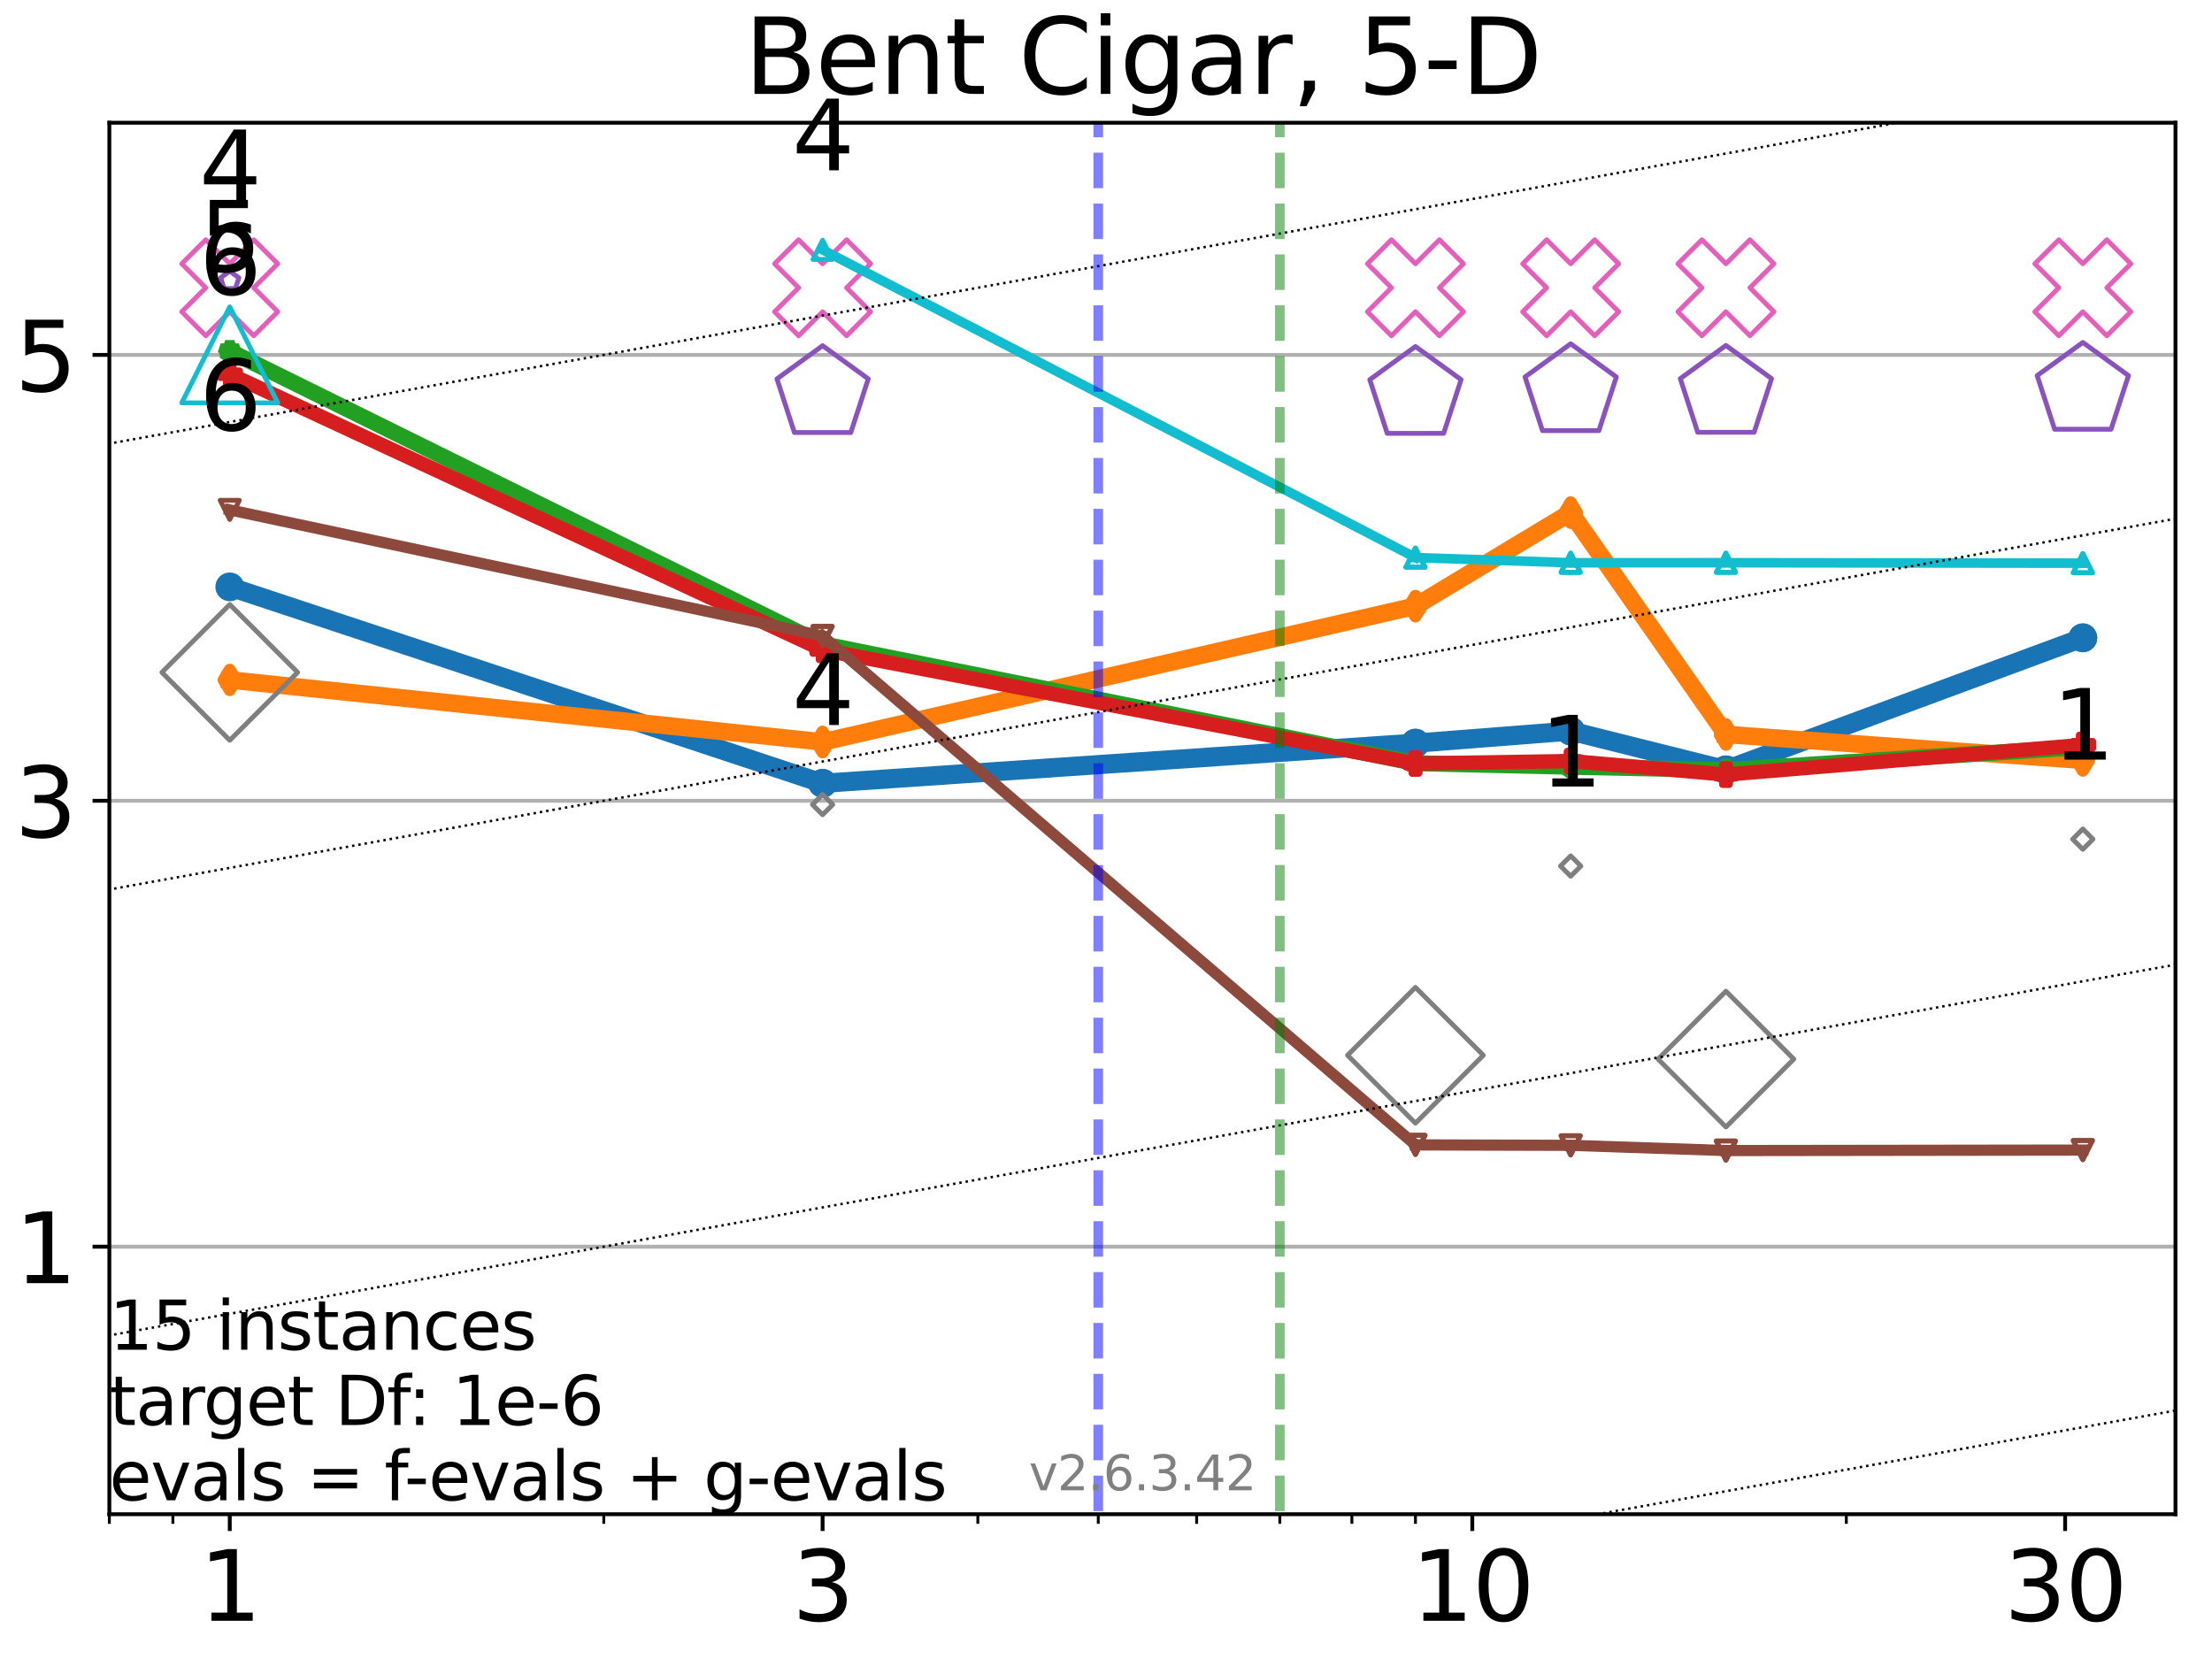 <?xml version="1.0" encoding="utf-8" standalone="no"?>
<!DOCTYPE svg PUBLIC "-//W3C//DTD SVG 1.1//EN"
  "http://www.w3.org/Graphics/SVG/1.1/DTD/svg11.dtd">
<svg xmlns:xlink="http://www.w3.org/1999/xlink" width="460.8pt" height="345.6pt" viewBox="0 0 460.8 345.6" xmlns="http://www.w3.org/2000/svg" version="1.1">
 <defs>
  <style type="text/css">*{stroke-linejoin: round; stroke-linecap: butt}</style>
 </defs>
 <g id="figure_1">
  <g id="patch_1">
   <path d="M 0 345.6 
L 460.8 345.6 
L 460.8 0 
L 0 0 
z
" style="fill: #ffffff"/>
  </g>
  <g id="axes_1">
   <g id="patch_2">
    <path d="M 22.78 315.44 
L 453.192 315.44 
L 453.192 25.56 
L 22.78 25.56 
z
" style="fill: #ffffff"/>
   </g>
   <g id="matplotlib.axis_1">
    <g id="xtick_1">
     <g id="line2d_1">
      <defs>
       <path id="m611e0c8aa5" d="M 0 0 
L 0 3.5 
" style="stroke: #000000; stroke-width: 0.8"/>
      </defs>
      <g>
       <use xlink:href="#m611e0c8aa5" x="47.864" y="315.44" style="stroke: #000000; stroke-width: 0.8"/>
      </g>
     </g>
     <g id="text_1">
      <!-- 1 -->
      <g transform="translate(41.502 337.637)scale(0.2 -0.2)">
       <defs>
        <path id="DejaVuSans-31" d="M 794 531 
L 1825 531 
L 1825 4091 
L 703 3866 
L 703 4441 
L 1819 4666 
L 2450 4666 
L 2450 531 
L 3481 531 
L 3481 0 
L 794 0 
L 794 531 
z
" transform="scale(0.016)"/>
       </defs>
       <use xlink:href="#DejaVuSans-31"/>
      </g>
     </g>
    </g>
    <g id="xtick_2">
     <g id="line2d_2">
      <g>
       <use xlink:href="#m611e0c8aa5" x="171.363" y="315.44" style="stroke: #000000; stroke-width: 0.8"/>
      </g>
     </g>
     <g id="text_2">
      <!-- 3 -->
      <g transform="translate(165.001 337.637)scale(0.2 -0.2)">
       <defs>
        <path id="DejaVuSans-33" d="M 2597 2516 
Q 3050 2419 3304 2112 
Q 3559 1806 3559 1356 
Q 3559 666 3084 287 
Q 2609 -91 1734 -91 
Q 1441 -91 1130 -33 
Q 819 25 488 141 
L 488 750 
Q 750 597 1062 519 
Q 1375 441 1716 441 
Q 2309 441 2620 675 
Q 2931 909 2931 1356 
Q 2931 1769 2642 2001 
Q 2353 2234 1838 2234 
L 1294 2234 
L 1294 2753 
L 1863 2753 
Q 2328 2753 2575 2939 
Q 2822 3125 2822 3475 
Q 2822 3834 2567 4026 
Q 2313 4219 1838 4219 
Q 1578 4219 1281 4162 
Q 984 4106 628 3988 
L 628 4550 
Q 988 4650 1302 4700 
Q 1616 4750 1894 4750 
Q 2613 4750 3031 4423 
Q 3450 4097 3450 3541 
Q 3450 3153 3228 2886 
Q 3006 2619 2597 2516 
z
" transform="scale(0.016)"/>
       </defs>
       <use xlink:href="#DejaVuSans-33"/>
      </g>
     </g>
    </g>
    <g id="xtick_3">
     <g id="line2d_3">
      <g>
       <use xlink:href="#m611e0c8aa5" x="306.706" y="315.44" style="stroke: #000000; stroke-width: 0.8"/>
      </g>
     </g>
     <g id="text_3">
      <!-- 10 -->
      <g transform="translate(293.981 337.637)scale(0.2 -0.2)">
       <defs>
        <path id="DejaVuSans-30" d="M 2034 4250 
Q 1547 4250 1301 3770 
Q 1056 3291 1056 2328 
Q 1056 1369 1301 889 
Q 1547 409 2034 409 
Q 2525 409 2770 889 
Q 3016 1369 3016 2328 
Q 3016 3291 2770 3770 
Q 2525 4250 2034 4250 
z
M 2034 4750 
Q 2819 4750 3233 4129 
Q 3647 3509 3647 2328 
Q 3647 1150 3233 529 
Q 2819 -91 2034 -91 
Q 1250 -91 836 529 
Q 422 1150 422 2328 
Q 422 3509 836 4129 
Q 1250 4750 2034 4750 
z
" transform="scale(0.016)"/>
       </defs>
       <use xlink:href="#DejaVuSans-31"/>
       <use xlink:href="#DejaVuSans-30" x="63.623"/>
      </g>
     </g>
    </g>
    <g id="xtick_4">
     <g id="line2d_4">
      <g>
       <use xlink:href="#m611e0c8aa5" x="430.205" y="315.44" style="stroke: #000000; stroke-width: 0.8"/>
      </g>
     </g>
     <g id="text_4">
      <!-- 30 -->
      <g transform="translate(417.48 337.637)scale(0.2 -0.2)">
       <use xlink:href="#DejaVuSans-33"/>
       <use xlink:href="#DejaVuSans-30" x="63.623"/>
      </g>
     </g>
    </g>
    <g id="xtick_5">
     <g id="line2d_5">
      <defs>
       <path id="m7ab86b2fb3" d="M 0 0 
L 0 2 
" style="stroke: #000000; stroke-width: 0.6"/>
      </defs>
      <g>
       <use xlink:href="#m7ab86b2fb3" x="22.78" y="315.44" style="stroke: #000000; stroke-width: 0.6"/>
      </g>
     </g>
    </g>
    <g id="xtick_6">
     <g id="line2d_6">
      <g>
       <use xlink:href="#m7ab86b2fb3" x="36.02" y="315.44" style="stroke: #000000; stroke-width: 0.6"/>
      </g>
     </g>
    </g>
    <g id="xtick_7">
     <g id="line2d_7">
      <g>
       <use xlink:href="#m7ab86b2fb3" x="125.783" y="315.44" style="stroke: #000000; stroke-width: 0.6"/>
      </g>
     </g>
    </g>
    <g id="xtick_8">
     <g id="line2d_8">
      <g>
       <use xlink:href="#m7ab86b2fb3" x="203.702" y="315.44" style="stroke: #000000; stroke-width: 0.6"/>
      </g>
     </g>
    </g>
    <g id="xtick_9">
     <g id="line2d_9">
      <g>
       <use xlink:href="#m7ab86b2fb3" x="228.787" y="315.44" style="stroke: #000000; stroke-width: 0.6"/>
      </g>
     </g>
    </g>
    <g id="xtick_10">
     <g id="line2d_10">
      <g>
       <use xlink:href="#m7ab86b2fb3" x="249.282" y="315.44" style="stroke: #000000; stroke-width: 0.6"/>
      </g>
     </g>
    </g>
    <g id="xtick_11">
     <g id="line2d_11">
      <g>
       <use xlink:href="#m7ab86b2fb3" x="266.611" y="315.44" style="stroke: #000000; stroke-width: 0.6"/>
      </g>
     </g>
    </g>
    <g id="xtick_12">
     <g id="line2d_12">
      <g>
       <use xlink:href="#m7ab86b2fb3" x="281.622" y="315.44" style="stroke: #000000; stroke-width: 0.6"/>
      </g>
     </g>
    </g>
    <g id="xtick_13">
     <g id="line2d_13">
      <g>
       <use xlink:href="#m7ab86b2fb3" x="294.862" y="315.44" style="stroke: #000000; stroke-width: 0.6"/>
      </g>
     </g>
    </g>
    <g id="xtick_14">
     <g id="line2d_14">
      <g>
       <use xlink:href="#m7ab86b2fb3" x="384.625" y="315.44" style="stroke: #000000; stroke-width: 0.6"/>
      </g>
     </g>
    </g>
   </g>
   <g id="matplotlib.axis_2">
    <g id="ytick_1">
     <g id="line2d_15">
      <path d="M 22.78 259.706 
L 453.192 259.706 
" clip-path="url(#p5f16ca80d2)" style="fill: none; stroke: #b0b0b0; stroke-width: 0.8; stroke-linecap: square"/>
     </g>
     <g id="line2d_16">
      <defs>
       <path id="mc67d6bafed" d="M 0 0 
L -3.5 0 
" style="stroke: #000000; stroke-width: 0.8"/>
      </defs>
      <g>
       <use xlink:href="#mc67d6bafed" x="22.78" y="259.706" style="stroke: #000000; stroke-width: 0.8"/>
      </g>
     </g>
     <g id="text_5">
      <!-- 1 -->
      <g transform="translate(3.055 267.305)scale(0.2 -0.2)">
       <use xlink:href="#DejaVuSans-31"/>
      </g>
     </g>
    </g>
    <g id="ytick_2">
     <g id="line2d_17">
      <path d="M 22.78 166.817 
L 453.192 166.817 
" clip-path="url(#p5f16ca80d2)" style="fill: none; stroke: #b0b0b0; stroke-width: 0.8; stroke-linecap: square"/>
     </g>
     <g id="line2d_18">
      <g>
       <use xlink:href="#mc67d6bafed" x="22.78" y="166.817" style="stroke: #000000; stroke-width: 0.8"/>
      </g>
     </g>
     <g id="text_6">
      <!-- 3 -->
      <g transform="translate(3.055 174.415)scale(0.2 -0.2)">
       <use xlink:href="#DejaVuSans-33"/>
      </g>
     </g>
    </g>
    <g id="ytick_3">
     <g id="line2d_19">
      <path d="M 22.78 73.927 
L 453.192 73.927 
" clip-path="url(#p5f16ca80d2)" style="fill: none; stroke: #b0b0b0; stroke-width: 0.8; stroke-linecap: square"/>
     </g>
     <g id="line2d_20">
      <g>
       <use xlink:href="#mc67d6bafed" x="22.78" y="73.927" style="stroke: #000000; stroke-width: 0.8"/>
      </g>
     </g>
     <g id="text_7">
      <!-- 5 -->
      <g transform="translate(3.055 81.526)scale(0.2 -0.2)">
       <defs>
        <path id="DejaVuSans-35" d="M 691 4666 
L 3169 4666 
L 3169 4134 
L 1269 4134 
L 1269 2991 
Q 1406 3038 1543 3061 
Q 1681 3084 1819 3084 
Q 2600 3084 3056 2656 
Q 3513 2228 3513 1497 
Q 3513 744 3044 326 
Q 2575 -91 1722 -91 
Q 1428 -91 1123 -41 
Q 819 9 494 109 
L 494 744 
Q 775 591 1075 516 
Q 1375 441 1709 441 
Q 2250 441 2565 725 
Q 2881 1009 2881 1497 
Q 2881 1984 2565 2268 
Q 2250 2553 1709 2553 
Q 1456 2553 1204 2497 
Q 953 2441 691 2322 
L 691 4666 
z
" transform="scale(0.016)"/>
       </defs>
       <use xlink:href="#DejaVuSans-35"/>
      </g>
     </g>
    </g>
   </g>
   <g id="line2d_21">
    <path d="M 47.864 122.252 
L 171.363 163.178 
" clip-path="url(#p5f16ca80d2)" style="fill: none; stroke: #1874b4; stroke-width: 4; stroke-linecap: square"/>
    <defs>
     <path id="m49293d2c6a" d="M 0 1.5 
C 0.398 1.5 0.779 1.342 1.061 1.061 
C 1.342 0.779 1.5 0.398 1.5 0 
C 1.5 -0.398 1.342 -0.779 1.061 -1.061 
C 0.779 -1.342 0.398 -1.5 0 -1.5 
C -0.398 -1.5 -0.779 -1.342 -1.061 -1.061 
C -1.342 -0.779 -1.5 -0.398 -1.5 0 
C -1.5 0.398 -1.342 0.779 -1.061 1.061 
C -0.779 1.342 -0.398 1.5 0 1.5 
z
" style="stroke: #1874b4; stroke-width: 3"/>
    </defs>
    <g clip-path="url(#p5f16ca80d2)">
     <use xlink:href="#m49293d2c6a" x="47.864" y="122.252" style="fill-opacity: 0; stroke: #1874b4; stroke-width: 3"/>
     <use xlink:href="#m49293d2c6a" x="171.363" y="163.178" style="fill-opacity: 0; stroke: #1874b4; stroke-width: 3"/>
    </g>
   </g>
   <g id="line2d_22">
    <path d="M 171.363 163.178 
L 294.862 154.81 
" clip-path="url(#p5f16ca80d2)" style="fill: none; stroke: #1874b4; stroke-width: 4; stroke-linecap: square"/>
    <g clip-path="url(#p5f16ca80d2)">
     <use xlink:href="#m49293d2c6a" x="171.363" y="163.178" style="fill-opacity: 0; stroke: #1874b4; stroke-width: 3"/>
     <use xlink:href="#m49293d2c6a" x="294.862" y="154.81" style="fill-opacity: 0; stroke: #1874b4; stroke-width: 3"/>
    </g>
   </g>
   <g id="line2d_23">
    <path d="M 294.862 154.81 
L 327.201 152.291 
" clip-path="url(#p5f16ca80d2)" style="fill: none; stroke: #1874b4; stroke-width: 4; stroke-linecap: square"/>
    <g clip-path="url(#p5f16ca80d2)">
     <use xlink:href="#m49293d2c6a" x="294.862" y="154.81" style="fill-opacity: 0; stroke: #1874b4; stroke-width: 3"/>
     <use xlink:href="#m49293d2c6a" x="327.201" y="152.291" style="fill-opacity: 0; stroke: #1874b4; stroke-width: 3"/>
    </g>
   </g>
   <g id="line2d_24">
    <path d="M 327.201 152.291 
L 359.541 160.373 
" clip-path="url(#p5f16ca80d2)" style="fill: none; stroke: #1874b4; stroke-width: 4; stroke-linecap: square"/>
    <g clip-path="url(#p5f16ca80d2)">
     <use xlink:href="#m49293d2c6a" x="327.201" y="152.291" style="fill-opacity: 0; stroke: #1874b4; stroke-width: 3"/>
     <use xlink:href="#m49293d2c6a" x="359.541" y="160.373" style="fill-opacity: 0; stroke: #1874b4; stroke-width: 3"/>
    </g>
   </g>
   <g id="line2d_25">
    <path d="M 359.541 160.373 
L 433.891 132.868 
" clip-path="url(#p5f16ca80d2)" style="fill: none; stroke: #1874b4; stroke-width: 4; stroke-linecap: square"/>
    <g clip-path="url(#p5f16ca80d2)">
     <use xlink:href="#m49293d2c6a" x="359.541" y="160.373" style="fill-opacity: 0; stroke: #1874b4; stroke-width: 3"/>
     <use xlink:href="#m49293d2c6a" x="433.891" y="132.868" style="fill-opacity: 0; stroke: #1874b4; stroke-width: 3"/>
    </g>
   </g>
   <g id="line2d_26">
    <path d="M 433.891 132.868 
" clip-path="url(#p5f16ca80d2)" style="fill: none; stroke: #1874b4; stroke-width: 4; stroke-linecap: square"/>
    <g clip-path="url(#p5f16ca80d2)">
     <use xlink:href="#m49293d2c6a" x="433.891" y="132.868" style="fill-opacity: 0; stroke: #1874b4; stroke-width: 3"/>
    </g>
   </g>
   <g id="line2d_27"/>
   <g id="line2d_28">
    <path d="M 47.864 141.643 
L 171.363 154.567 
" clip-path="url(#p5f16ca80d2)" style="fill: none; stroke: #ff7d0b; stroke-width: 3.667; stroke-linecap: square"/>
    <defs>
     <path id="m6a5735ccf2" d="M 0 2.121 
L 1.273 0 
L 0 -2.121 
L -1.273 0 
z
" style="stroke: #ff7d0b; stroke-width: 2.5; stroke-linejoin: miter"/>
    </defs>
    <g clip-path="url(#p5f16ca80d2)">
     <use xlink:href="#m6a5735ccf2" x="47.864" y="141.643" style="fill-opacity: 0; stroke: #ff7d0b; stroke-width: 2.5; stroke-linejoin: miter"/>
     <use xlink:href="#m6a5735ccf2" x="171.363" y="154.567" style="fill-opacity: 0; stroke: #ff7d0b; stroke-width: 2.5; stroke-linejoin: miter"/>
    </g>
   </g>
   <g id="line2d_29">
    <path d="M 171.363 154.567 
L 294.862 126.267 
" clip-path="url(#p5f16ca80d2)" style="fill: none; stroke: #ff7d0b; stroke-width: 3.667; stroke-linecap: square"/>
    <g clip-path="url(#p5f16ca80d2)">
     <use xlink:href="#m6a5735ccf2" x="171.363" y="154.567" style="fill-opacity: 0; stroke: #ff7d0b; stroke-width: 2.5; stroke-linejoin: miter"/>
     <use xlink:href="#m6a5735ccf2" x="294.862" y="126.267" style="fill-opacity: 0; stroke: #ff7d0b; stroke-width: 2.5; stroke-linejoin: miter"/>
    </g>
   </g>
   <g id="line2d_30">
    <path d="M 294.862 126.267 
L 327.201 106.779 
" clip-path="url(#p5f16ca80d2)" style="fill: none; stroke: #ff7d0b; stroke-width: 3.667; stroke-linecap: square"/>
    <g clip-path="url(#p5f16ca80d2)">
     <use xlink:href="#m6a5735ccf2" x="294.862" y="126.267" style="fill-opacity: 0; stroke: #ff7d0b; stroke-width: 2.5; stroke-linejoin: miter"/>
     <use xlink:href="#m6a5735ccf2" x="327.201" y="106.779" style="fill-opacity: 0; stroke: #ff7d0b; stroke-width: 2.5; stroke-linejoin: miter"/>
    </g>
   </g>
   <g id="line2d_31">
    <path d="M 327.201 106.779 
L 359.541 152.997 
" clip-path="url(#p5f16ca80d2)" style="fill: none; stroke: #ff7d0b; stroke-width: 3.667; stroke-linecap: square"/>
    <g clip-path="url(#p5f16ca80d2)">
     <use xlink:href="#m6a5735ccf2" x="327.201" y="106.779" style="fill-opacity: 0; stroke: #ff7d0b; stroke-width: 2.5; stroke-linejoin: miter"/>
     <use xlink:href="#m6a5735ccf2" x="359.541" y="152.997" style="fill-opacity: 0; stroke: #ff7d0b; stroke-width: 2.5; stroke-linejoin: miter"/>
    </g>
   </g>
   <g id="line2d_32">
    <path d="M 359.541 152.997 
L 433.891 158.392 
" clip-path="url(#p5f16ca80d2)" style="fill: none; stroke: #ff7d0b; stroke-width: 3.667; stroke-linecap: square"/>
    <g clip-path="url(#p5f16ca80d2)">
     <use xlink:href="#m6a5735ccf2" x="359.541" y="152.997" style="fill-opacity: 0; stroke: #ff7d0b; stroke-width: 2.5; stroke-linejoin: miter"/>
     <use xlink:href="#m6a5735ccf2" x="433.891" y="158.392" style="fill-opacity: 0; stroke: #ff7d0b; stroke-width: 2.5; stroke-linejoin: miter"/>
    </g>
   </g>
   <g id="line2d_33">
    <path d="M 433.891 158.392 
" clip-path="url(#p5f16ca80d2)" style="fill: none; stroke: #ff7d0b; stroke-width: 3.667; stroke-linecap: square"/>
    <g clip-path="url(#p5f16ca80d2)">
     <use xlink:href="#m6a5735ccf2" x="433.891" y="158.392" style="fill-opacity: 0; stroke: #ff7d0b; stroke-width: 2.5; stroke-linejoin: miter"/>
    </g>
   </g>
   <g id="line2d_34"/>
   <g id="line2d_35">
    <path d="M 47.864 73.148 
L 171.363 134.184 
" clip-path="url(#p5f16ca80d2)" style="fill: none; stroke: #22a022; stroke-width: 3.333; stroke-linecap: square"/>
    <defs>
     <path id="m624bd88f09" d="M 0 -2 
L -0.449 -0.618 
L -1.902 -0.618 
L -0.727 0.236 
L -1.176 1.618 
L -0 0.764 
L 1.176 1.618 
L 0.727 0.236 
L 1.902 -0.618 
L 0.449 -0.618 
z
" style="stroke: #22a022; stroke-width: 2; stroke-linejoin: bevel"/>
    </defs>
    <g clip-path="url(#p5f16ca80d2)">
     <use xlink:href="#m624bd88f09" x="47.864" y="73.148" style="fill-opacity: 0; stroke: #22a022; stroke-width: 2; stroke-linejoin: bevel"/>
     <use xlink:href="#m624bd88f09" x="171.363" y="134.184" style="fill-opacity: 0; stroke: #22a022; stroke-width: 2; stroke-linejoin: bevel"/>
    </g>
   </g>
   <g id="line2d_36">
    <path d="M 171.363 134.184 
L 294.862 158.995 
" clip-path="url(#p5f16ca80d2)" style="fill: none; stroke: #22a022; stroke-width: 3.333; stroke-linecap: square"/>
    <g clip-path="url(#p5f16ca80d2)">
     <use xlink:href="#m624bd88f09" x="171.363" y="134.184" style="fill-opacity: 0; stroke: #22a022; stroke-width: 2; stroke-linejoin: bevel"/>
     <use xlink:href="#m624bd88f09" x="294.862" y="158.995" style="fill-opacity: 0; stroke: #22a022; stroke-width: 2; stroke-linejoin: bevel"/>
    </g>
   </g>
   <g id="line2d_37">
    <path d="M 294.862 158.995 
L 327.201 159.73 
" clip-path="url(#p5f16ca80d2)" style="fill: none; stroke: #22a022; stroke-width: 3.333; stroke-linecap: square"/>
    <g clip-path="url(#p5f16ca80d2)">
     <use xlink:href="#m624bd88f09" x="294.862" y="158.995" style="fill-opacity: 0; stroke: #22a022; stroke-width: 2; stroke-linejoin: bevel"/>
     <use xlink:href="#m624bd88f09" x="327.201" y="159.73" style="fill-opacity: 0; stroke: #22a022; stroke-width: 2; stroke-linejoin: bevel"/>
    </g>
   </g>
   <g id="line2d_38">
    <path d="M 327.201 159.73 
L 359.541 160.425 
" clip-path="url(#p5f16ca80d2)" style="fill: none; stroke: #22a022; stroke-width: 3.333; stroke-linecap: square"/>
    <g clip-path="url(#p5f16ca80d2)">
     <use xlink:href="#m624bd88f09" x="327.201" y="159.73" style="fill-opacity: 0; stroke: #22a022; stroke-width: 2; stroke-linejoin: bevel"/>
     <use xlink:href="#m624bd88f09" x="359.541" y="160.425" style="fill-opacity: 0; stroke: #22a022; stroke-width: 2; stroke-linejoin: bevel"/>
    </g>
   </g>
   <g id="line2d_39">
    <path d="M 359.541 160.425 
L 433.891 155.601 
" clip-path="url(#p5f16ca80d2)" style="fill: none; stroke: #22a022; stroke-width: 3.333; stroke-linecap: square"/>
    <g clip-path="url(#p5f16ca80d2)">
     <use xlink:href="#m624bd88f09" x="359.541" y="160.425" style="fill-opacity: 0; stroke: #22a022; stroke-width: 2; stroke-linejoin: bevel"/>
     <use xlink:href="#m624bd88f09" x="433.891" y="155.601" style="fill-opacity: 0; stroke: #22a022; stroke-width: 2; stroke-linejoin: bevel"/>
    </g>
   </g>
   <g id="line2d_40">
    <path d="M 433.891 155.601 
" clip-path="url(#p5f16ca80d2)" style="fill: none; stroke: #22a022; stroke-width: 3.333; stroke-linecap: square"/>
    <g clip-path="url(#p5f16ca80d2)">
     <use xlink:href="#m624bd88f09" x="433.891" y="155.601" style="fill-opacity: 0; stroke: #22a022; stroke-width: 2; stroke-linejoin: bevel"/>
    </g>
   </g>
   <g id="line2d_41"/>
   <g id="line2d_42">
    <path d="M 47.864 77.953 
L 171.363 135.377 
" clip-path="url(#p5f16ca80d2)" style="fill: none; stroke: #d61e1f; stroke-width: 3; stroke-linecap: square"/>
    <defs>
     <path id="m8036ff5da8" d="M -0.667 2 
L 0.667 2 
L 0.667 0.667 
L 2 0.667 
L 2 -0.667 
L 0.667 -0.667 
L 0.667 -2 
L -0.667 -2 
L -0.667 -0.667 
L -2 -0.667 
L -2 0.667 
L -0.667 0.667 
z
" style="stroke: #d61e1f; stroke-width: 1.5; stroke-linejoin: miter"/>
    </defs>
    <g clip-path="url(#p5f16ca80d2)">
     <use xlink:href="#m8036ff5da8" x="47.864" y="77.953" style="fill-opacity: 0; stroke: #d61e1f; stroke-width: 1.5; stroke-linejoin: miter"/>
     <use xlink:href="#m8036ff5da8" x="171.363" y="135.377" style="fill-opacity: 0; stroke: #d61e1f; stroke-width: 1.5; stroke-linejoin: miter"/>
    </g>
   </g>
   <g id="line2d_43">
    <path d="M 171.363 135.377 
L 294.862 159.047 
" clip-path="url(#p5f16ca80d2)" style="fill: none; stroke: #d61e1f; stroke-width: 3; stroke-linecap: square"/>
    <g clip-path="url(#p5f16ca80d2)">
     <use xlink:href="#m8036ff5da8" x="171.363" y="135.377" style="fill-opacity: 0; stroke: #d61e1f; stroke-width: 1.5; stroke-linejoin: miter"/>
     <use xlink:href="#m8036ff5da8" x="294.862" y="159.047" style="fill-opacity: 0; stroke: #d61e1f; stroke-width: 1.5; stroke-linejoin: miter"/>
    </g>
   </g>
   <g id="line2d_44">
    <path d="M 294.862 159.047 
L 327.201 158.55 
" clip-path="url(#p5f16ca80d2)" style="fill: none; stroke: #d61e1f; stroke-width: 3; stroke-linecap: square"/>
    <g clip-path="url(#p5f16ca80d2)">
     <use xlink:href="#m8036ff5da8" x="294.862" y="159.047" style="fill-opacity: 0; stroke: #d61e1f; stroke-width: 1.5; stroke-linejoin: miter"/>
     <use xlink:href="#m8036ff5da8" x="327.201" y="158.55" style="fill-opacity: 0; stroke: #d61e1f; stroke-width: 1.5; stroke-linejoin: miter"/>
    </g>
   </g>
   <g id="line2d_45">
    <path d="M 327.201 158.55 
L 359.541 161.36 
" clip-path="url(#p5f16ca80d2)" style="fill: none; stroke: #d61e1f; stroke-width: 3; stroke-linecap: square"/>
    <g clip-path="url(#p5f16ca80d2)">
     <use xlink:href="#m8036ff5da8" x="327.201" y="158.55" style="fill-opacity: 0; stroke: #d61e1f; stroke-width: 1.5; stroke-linejoin: miter"/>
     <use xlink:href="#m8036ff5da8" x="359.541" y="161.36" style="fill-opacity: 0; stroke: #d61e1f; stroke-width: 1.5; stroke-linejoin: miter"/>
    </g>
   </g>
   <g id="line2d_46">
    <path d="M 359.541 161.36 
L 433.891 155.175 
" clip-path="url(#p5f16ca80d2)" style="fill: none; stroke: #d61e1f; stroke-width: 3; stroke-linecap: square"/>
    <g clip-path="url(#p5f16ca80d2)">
     <use xlink:href="#m8036ff5da8" x="359.541" y="161.36" style="fill-opacity: 0; stroke: #d61e1f; stroke-width: 1.5; stroke-linejoin: miter"/>
     <use xlink:href="#m8036ff5da8" x="433.891" y="155.175" style="fill-opacity: 0; stroke: #d61e1f; stroke-width: 1.5; stroke-linejoin: miter"/>
    </g>
   </g>
   <g id="line2d_47">
    <path d="M 433.891 155.175 
" clip-path="url(#p5f16ca80d2)" style="fill: none; stroke: #d61e1f; stroke-width: 3; stroke-linecap: square"/>
    <g clip-path="url(#p5f16ca80d2)">
     <use xlink:href="#m8036ff5da8" x="433.891" y="155.175" style="fill-opacity: 0; stroke: #d61e1f; stroke-width: 1.5; stroke-linejoin: miter"/>
    </g>
   </g>
   <g id="line2d_48"/>
   <g id="line2d_49">
    <path d="M 47.864 58.485 
" clip-path="url(#p5f16ca80d2)" style="fill: none; stroke: #8a52bd; stroke-width: 2.667; stroke-linecap: square"/>
    <defs>
     <path id="m85a7331a9e" d="M 0 -2 
L -1.902 -0.618 
L -1.176 1.618 
L 1.176 1.618 
L 1.902 -0.618 
z
" style="stroke: #8a52bd; stroke-linejoin: miter"/>
    </defs>
    <g clip-path="url(#p5f16ca80d2)">
     <use xlink:href="#m85a7331a9e" x="47.864" y="58.485" style="fill-opacity: 0; stroke: #8a52bd; stroke-linejoin: miter"/>
    </g>
   </g>
   <g id="line2d_50">
    <defs>
     <path id="mc06ad57cc2" d="M 0 -10 
L -9.511 -3.09 
L -5.878 8.09 
L 5.878 8.09 
L 9.511 -3.09 
z
" style="stroke: #8a52bd; stroke-linejoin: miter"/>
    </defs>
    <g clip-path="url(#p5f16ca80d2)">
     <use xlink:href="#mc06ad57cc2" x="171.363" y="82.013" style="fill-opacity: 0; stroke: #8a52bd; stroke-linejoin: miter"/>
     <use xlink:href="#mc06ad57cc2" x="294.862" y="82.181" style="fill-opacity: 0; stroke: #8a52bd; stroke-linejoin: miter"/>
     <use xlink:href="#mc06ad57cc2" x="327.201" y="81.615" style="fill-opacity: 0; stroke: #8a52bd; stroke-linejoin: miter"/>
     <use xlink:href="#mc06ad57cc2" x="359.541" y="81.964" style="fill-opacity: 0; stroke: #8a52bd; stroke-linejoin: miter"/>
     <use xlink:href="#mc06ad57cc2" x="433.891" y="81.331" style="fill-opacity: 0; stroke: #8a52bd; stroke-linejoin: miter"/>
    </g>
   </g>
   <g id="line2d_51"/>
   <g id="line2d_52">
    <path d="M 47.864 106.218 
L 171.363 132.488 
" clip-path="url(#p5f16ca80d2)" style="fill: none; stroke: #8c493c; stroke-width: 2.333; stroke-linecap: square"/>
    <defs>
     <path id="mdca91ac888" d="M -0 2 
L 2 -2 
L -2 -2 
z
" style="stroke: #8c493c; stroke-linejoin: miter"/>
    </defs>
    <g clip-path="url(#p5f16ca80d2)">
     <use xlink:href="#mdca91ac888" x="47.864" y="106.218" style="fill-opacity: 0; stroke: #8c493c; stroke-linejoin: miter"/>
     <use xlink:href="#mdca91ac888" x="171.363" y="132.488" style="fill-opacity: 0; stroke: #8c493c; stroke-linejoin: miter"/>
    </g>
   </g>
   <g id="line2d_53">
    <path d="M 171.363 132.488 
L 294.862 238.501 
" clip-path="url(#p5f16ca80d2)" style="fill: none; stroke: #8c493c; stroke-width: 2.333; stroke-linecap: square"/>
    <g clip-path="url(#p5f16ca80d2)">
     <use xlink:href="#mdca91ac888" x="171.363" y="132.488" style="fill-opacity: 0; stroke: #8c493c; stroke-linejoin: miter"/>
     <use xlink:href="#mdca91ac888" x="294.862" y="238.501" style="fill-opacity: 0; stroke: #8c493c; stroke-linejoin: miter"/>
    </g>
   </g>
   <g id="line2d_54">
    <path d="M 294.862 238.501 
L 327.201 238.595 
" clip-path="url(#p5f16ca80d2)" style="fill: none; stroke: #8c493c; stroke-width: 2.333; stroke-linecap: square"/>
    <g clip-path="url(#p5f16ca80d2)">
     <use xlink:href="#mdca91ac888" x="294.862" y="238.501" style="fill-opacity: 0; stroke: #8c493c; stroke-linejoin: miter"/>
     <use xlink:href="#mdca91ac888" x="327.201" y="238.595" style="fill-opacity: 0; stroke: #8c493c; stroke-linejoin: miter"/>
    </g>
   </g>
   <g id="line2d_55">
    <path d="M 327.201 238.595 
L 359.541 239.682 
" clip-path="url(#p5f16ca80d2)" style="fill: none; stroke: #8c493c; stroke-width: 2.333; stroke-linecap: square"/>
    <g clip-path="url(#p5f16ca80d2)">
     <use xlink:href="#mdca91ac888" x="327.201" y="238.595" style="fill-opacity: 0; stroke: #8c493c; stroke-linejoin: miter"/>
     <use xlink:href="#mdca91ac888" x="359.541" y="239.682" style="fill-opacity: 0; stroke: #8c493c; stroke-linejoin: miter"/>
    </g>
   </g>
   <g id="line2d_56">
    <path d="M 359.541 239.682 
L 433.891 239.582 
" clip-path="url(#p5f16ca80d2)" style="fill: none; stroke: #8c493c; stroke-width: 2.333; stroke-linecap: square"/>
    <g clip-path="url(#p5f16ca80d2)">
     <use xlink:href="#mdca91ac888" x="359.541" y="239.682" style="fill-opacity: 0; stroke: #8c493c; stroke-linejoin: miter"/>
     <use xlink:href="#mdca91ac888" x="433.891" y="239.582" style="fill-opacity: 0; stroke: #8c493c; stroke-linejoin: miter"/>
    </g>
   </g>
   <g id="line2d_57">
    <path d="M 433.891 239.582 
" clip-path="url(#p5f16ca80d2)" style="fill: none; stroke: #8c493c; stroke-width: 2.333; stroke-linecap: square"/>
    <g clip-path="url(#p5f16ca80d2)">
     <use xlink:href="#mdca91ac888" x="433.891" y="239.582" style="fill-opacity: 0; stroke: #8c493c; stroke-linejoin: miter"/>
    </g>
   </g>
   <g id="line2d_58"/>
   <g id="line2d_59">
    <defs>
     <path id="md82cf606f4" d="M -5 10 
L 0 5 
L 5 10 
L 10 5 
L 5 0 
L 10 -5 
L 5 -10 
L 0 -5 
L -5 -10 
L -10 -5 
L -5 0 
L -10 5 
z
" style="stroke: #e35fbb; stroke-linejoin: miter"/>
    </defs>
    <g clip-path="url(#p5f16ca80d2)">
     <use xlink:href="#md82cf606f4" x="47.864" y="59.946" style="fill-opacity: 0; stroke: #e35fbb; stroke-linejoin: miter"/>
     <use xlink:href="#md82cf606f4" x="171.363" y="59.946" style="fill-opacity: 0; stroke: #e35fbb; stroke-linejoin: miter"/>
     <use xlink:href="#md82cf606f4" x="294.862" y="59.946" style="fill-opacity: 0; stroke: #e35fbb; stroke-linejoin: miter"/>
     <use xlink:href="#md82cf606f4" x="327.201" y="59.946" style="fill-opacity: 0; stroke: #e35fbb; stroke-linejoin: miter"/>
     <use xlink:href="#md82cf606f4" x="359.541" y="59.946" style="fill-opacity: 0; stroke: #e35fbb; stroke-linejoin: miter"/>
     <use xlink:href="#md82cf606f4" x="433.891" y="59.946" style="fill-opacity: 0; stroke: #e35fbb; stroke-linejoin: miter"/>
    </g>
   </g>
   <g id="line2d_60"/>
   <g id="line2d_61">
    <path d="M 171.363 52.041 
L 294.862 116.159 
" clip-path="url(#p5f16ca80d2)" style="fill: none; stroke: #11bdcf; stroke-width: 2; stroke-linecap: square"/>
    <defs>
     <path id="m4a67572397" d="M 0 -2 
L -2 2 
L 2 2 
z
" style="stroke: #11bdcf; stroke-linejoin: miter"/>
    </defs>
    <g clip-path="url(#p5f16ca80d2)">
     <use xlink:href="#m4a67572397" x="171.363" y="52.041" style="fill-opacity: 0; stroke: #11bdcf; stroke-linejoin: miter"/>
     <use xlink:href="#m4a67572397" x="294.862" y="116.159" style="fill-opacity: 0; stroke: #11bdcf; stroke-linejoin: miter"/>
    </g>
   </g>
   <g id="line2d_62">
    <path d="M 294.862 116.159 
L 327.201 117.231 
" clip-path="url(#p5f16ca80d2)" style="fill: none; stroke: #11bdcf; stroke-width: 2; stroke-linecap: square"/>
    <g clip-path="url(#p5f16ca80d2)">
     <use xlink:href="#m4a67572397" x="294.862" y="116.159" style="fill-opacity: 0; stroke: #11bdcf; stroke-linejoin: miter"/>
     <use xlink:href="#m4a67572397" x="327.201" y="117.231" style="fill-opacity: 0; stroke: #11bdcf; stroke-linejoin: miter"/>
    </g>
   </g>
   <g id="line2d_63">
    <path d="M 327.201 117.231 
L 359.541 117.225 
" clip-path="url(#p5f16ca80d2)" style="fill: none; stroke: #11bdcf; stroke-width: 2; stroke-linecap: square"/>
    <g clip-path="url(#p5f16ca80d2)">
     <use xlink:href="#m4a67572397" x="327.201" y="117.231" style="fill-opacity: 0; stroke: #11bdcf; stroke-linejoin: miter"/>
     <use xlink:href="#m4a67572397" x="359.541" y="117.225" style="fill-opacity: 0; stroke: #11bdcf; stroke-linejoin: miter"/>
    </g>
   </g>
   <g id="line2d_64">
    <path d="M 359.541 117.225 
L 433.891 117.317 
" clip-path="url(#p5f16ca80d2)" style="fill: none; stroke: #11bdcf; stroke-width: 2; stroke-linecap: square"/>
    <g clip-path="url(#p5f16ca80d2)">
     <use xlink:href="#m4a67572397" x="359.541" y="117.225" style="fill-opacity: 0; stroke: #11bdcf; stroke-linejoin: miter"/>
     <use xlink:href="#m4a67572397" x="433.891" y="117.317" style="fill-opacity: 0; stroke: #11bdcf; stroke-linejoin: miter"/>
    </g>
   </g>
   <g id="line2d_65">
    <path d="M 433.891 117.317 
" clip-path="url(#p5f16ca80d2)" style="fill: none; stroke: #11bdcf; stroke-width: 2; stroke-linecap: square"/>
    <g clip-path="url(#p5f16ca80d2)">
     <use xlink:href="#m4a67572397" x="433.891" y="117.317" style="fill-opacity: 0; stroke: #11bdcf; stroke-linejoin: miter"/>
    </g>
   </g>
   <g id="line2d_66">
    <defs>
     <path id="me24aeded1c" d="M 0 -10 
L -10 10 
L 10 10 
z
" style="stroke: #11bdcf; stroke-linejoin: miter"/>
    </defs>
    <g clip-path="url(#p5f16ca80d2)">
     <use xlink:href="#me24aeded1c" x="47.864" y="73.925" style="fill-opacity: 0; stroke: #11bdcf; stroke-linejoin: miter"/>
    </g>
   </g>
   <g id="line2d_67"/>
   <g id="line2d_68">
    <path d="M 171.363 167.604 
" clip-path="url(#p5f16ca80d2)" style="fill: none; stroke: #7f7f7f; stroke-width: 2; stroke-linecap: square"/>
    <defs>
     <path id="m3eab3566fe" d="M 0 2.121 
L 2.121 0 
L 0 -2.121 
L -2.121 0 
z
" style="stroke: #7f7f7f; stroke-linejoin: miter"/>
    </defs>
    <g clip-path="url(#p5f16ca80d2)">
     <use xlink:href="#m3eab3566fe" x="171.363" y="167.604" style="fill-opacity: 0; stroke: #7f7f7f; stroke-linejoin: miter"/>
    </g>
   </g>
   <g id="line2d_69">
    <path d="M 327.201 180.414 
" clip-path="url(#p5f16ca80d2)" style="fill: none; stroke: #7f7f7f; stroke-width: 2; stroke-linecap: square"/>
    <g clip-path="url(#p5f16ca80d2)">
     <use xlink:href="#m3eab3566fe" x="327.201" y="180.414" style="fill-opacity: 0; stroke: #7f7f7f; stroke-linejoin: miter"/>
    </g>
   </g>
   <g id="line2d_70">
    <path d="M 433.891 174.811 
" clip-path="url(#p5f16ca80d2)" style="fill: none; stroke: #7f7f7f; stroke-width: 2; stroke-linecap: square"/>
    <g clip-path="url(#p5f16ca80d2)">
     <use xlink:href="#m3eab3566fe" x="433.891" y="174.811" style="fill-opacity: 0; stroke: #7f7f7f; stroke-linejoin: miter"/>
    </g>
   </g>
   <g id="line2d_71">
    <defs>
     <path id="m440ce821b6" d="M 0 14.142 
L 14.142 0 
L 0 -14.142 
L -14.142 0 
z
" style="stroke: #7f7f7f; stroke-linejoin: miter"/>
    </defs>
    <g clip-path="url(#p5f16ca80d2)">
     <use xlink:href="#m440ce821b6" x="47.864" y="140.071" style="fill-opacity: 0; stroke: #7f7f7f; stroke-linejoin: miter"/>
     <use xlink:href="#m440ce821b6" x="294.862" y="219.832" style="fill-opacity: 0; stroke: #7f7f7f; stroke-linejoin: miter"/>
     <use xlink:href="#m440ce821b6" x="359.541" y="220.63" style="fill-opacity: 0; stroke: #7f7f7f; stroke-linejoin: miter"/>
    </g>
   </g>
   <g id="line2d_72"/>
   <g id="line2d_73">
    <path d="M 159.199 346.6 
L 461.8 292.303 
" clip-path="url(#p5f16ca80d2)" style="fill: none; stroke-dasharray: 0.5,0.825; stroke-dashoffset: 0; stroke: #000000; stroke-width: 0.5"/>
   </g>
   <g id="line2d_74">
    <path d="M -1 282.455 
L 461.8 199.414 
" clip-path="url(#p5f16ca80d2)" style="fill: none; stroke-dasharray: 0.5,0.825; stroke-dashoffset: 0; stroke: #000000; stroke-width: 0.5"/>
   </g>
   <g id="line2d_75">
    <path d="M -1 189.566 
L 461.8 106.524 
" clip-path="url(#p5f16ca80d2)" style="fill: none; stroke-dasharray: 0.5,0.825; stroke-dashoffset: 0; stroke: #000000; stroke-width: 0.5"/>
   </g>
   <g id="line2d_76">
    <path d="M -1 96.676 
L 461.8 13.635 
" clip-path="url(#p5f16ca80d2)" style="fill: none; stroke-dasharray: 0.5,0.825; stroke-dashoffset: 0; stroke: #000000; stroke-width: 0.5"/>
   </g>
   <g id="line2d_77">
    <path d="M -1 3.787 
L 25.678 -1 
" clip-path="url(#p5f16ca80d2)" style="fill: none; stroke-dasharray: 0.5,0.825; stroke-dashoffset: 0; stroke: #000000; stroke-width: 0.5"/>
   </g>
   <g id="LineCollection_1">
    <path d="M 228.787 346.6 
L 228.787 25.56 
" clip-path="url(#p5f16ca80d2)" style="fill: none; stroke-dasharray: 7.4,3.2; stroke-dashoffset: 0; stroke: #0000ff; stroke-opacity: 0.5; stroke-width: 2"/>
   </g>
   <g id="LineCollection_2">
    <path d="M 266.611 346.6 
L 266.611 25.56 
" clip-path="url(#p5f16ca80d2)" style="fill: none; stroke-dasharray: 7.4,3.2; stroke-dashoffset: 0; stroke: #008000; stroke-opacity: 0.5; stroke-width: 2"/>
   </g>
   <g id="patch_3">
    <path d="M 22.78 315.44 
L 22.78 25.56 
" style="fill: none; stroke: #000000; stroke-width: 0.8; stroke-linejoin: miter; stroke-linecap: square"/>
   </g>
   <g id="patch_4">
    <path d="M 453.192 315.44 
L 453.192 25.56 
" style="fill: none; stroke: #000000; stroke-width: 0.8; stroke-linejoin: miter; stroke-linecap: square"/>
   </g>
   <g id="patch_5">
    <path d="M 22.78 315.44 
L 453.192 315.44 
" style="fill: none; stroke: #000000; stroke-width: 0.8; stroke-linejoin: miter; stroke-linecap: square"/>
   </g>
   <g id="patch_6">
    <path d="M 22.78 25.56 
L 453.192 25.56 
" style="fill: none; stroke: #000000; stroke-width: 0.8; stroke-linejoin: miter; stroke-linecap: square"/>
   </g>
   <g id="text_8">
    <!-- 5 -->
    <g transform="translate(41.502 56.58)scale(0.2 -0.2)">
     <use xlink:href="#DejaVuSans-35"/>
    </g>
   </g>
   <g id="text_9">
    <!-- 6 -->
    <g transform="translate(41.502 61.385)scale(0.2 -0.2)">
     <defs>
      <path id="DejaVuSans-36" d="M 2113 2584 
Q 1688 2584 1439 2293 
Q 1191 2003 1191 1497 
Q 1191 994 1439 701 
Q 1688 409 2113 409 
Q 2538 409 2786 701 
Q 3034 994 3034 1497 
Q 3034 2003 2786 2293 
Q 2538 2584 2113 2584 
z
M 3366 4563 
L 3366 3988 
Q 3128 4100 2886 4159 
Q 2644 4219 2406 4219 
Q 1781 4219 1451 3797 
Q 1122 3375 1075 2522 
Q 1259 2794 1537 2939 
Q 1816 3084 2150 3084 
Q 2853 3084 3261 2657 
Q 3669 2231 3669 1497 
Q 3669 778 3244 343 
Q 2819 -91 2113 -91 
Q 1303 -91 875 529 
Q 447 1150 447 2328 
Q 447 3434 972 4092 
Q 1497 4750 2381 4750 
Q 2619 4750 2861 4703 
Q 3103 4656 3366 4563 
z
" transform="scale(0.016)"/>
     </defs>
     <use xlink:href="#DejaVuSans-36"/>
    </g>
   </g>
   <g id="text_10">
    <!-- 4 -->
    <g transform="translate(41.502 41.916)scale(0.2 -0.2)">
     <defs>
      <path id="DejaVuSans-34" d="M 2419 4116 
L 825 1625 
L 2419 1625 
L 2419 4116 
z
M 2253 4666 
L 3047 4666 
L 3047 1625 
L 3713 1625 
L 3713 1100 
L 3047 1100 
L 3047 0 
L 2419 0 
L 2419 1100 
L 313 1100 
L 313 1709 
L 2253 4666 
z
" transform="scale(0.016)"/>
     </defs>
     <use xlink:href="#DejaVuSans-34"/>
    </g>
   </g>
   <g id="text_11">
    <!-- 6 -->
    <g transform="translate(41.502 89.65)scale(0.2 -0.2)">
     <use xlink:href="#DejaVuSans-36"/>
    </g>
   </g>
   <g id="text_12">
    <!-- 4 -->
    <g transform="translate(165.001 35.473)scale(0.2 -0.2)">
     <use xlink:href="#DejaVuSans-34"/>
    </g>
   </g>
   <g id="text_13">
    <!-- 4 -->
    <g transform="translate(165.001 151.036)scale(0.2 -0.2)">
     <use xlink:href="#DejaVuSans-34"/>
    </g>
   </g>
   <g id="text_14">
    <!-- 1 -->
    <g transform="translate(320.839 163.846)scale(0.2 -0.2)">
     <use xlink:href="#DejaVuSans-31"/>
    </g>
   </g>
   <g id="text_15">
    <!-- 1 -->
    <g transform="translate(427.528 158.242)scale(0.2 -0.2)">
     <use xlink:href="#DejaVuSans-31"/>
    </g>
   </g>
   <g id="text_16">
    <!-- 15 instances -->
    <g transform="translate(22.78 281.175)scale(0.14 -0.14)">
     <defs>
      <path id="DejaVuSans-20" transform="scale(0.016)"/>
      <path id="DejaVuSans-69" d="M 603 3500 
L 1178 3500 
L 1178 0 
L 603 0 
L 603 3500 
z
M 603 4863 
L 1178 4863 
L 1178 4134 
L 603 4134 
L 603 4863 
z
" transform="scale(0.016)"/>
      <path id="DejaVuSans-6e" d="M 3513 2113 
L 3513 0 
L 2938 0 
L 2938 2094 
Q 2938 2591 2744 2837 
Q 2550 3084 2163 3084 
Q 1697 3084 1428 2787 
Q 1159 2491 1159 1978 
L 1159 0 
L 581 0 
L 581 3500 
L 1159 3500 
L 1159 2956 
Q 1366 3272 1645 3428 
Q 1925 3584 2291 3584 
Q 2894 3584 3203 3211 
Q 3513 2838 3513 2113 
z
" transform="scale(0.016)"/>
      <path id="DejaVuSans-73" d="M 2834 3397 
L 2834 2853 
Q 2591 2978 2328 3040 
Q 2066 3103 1784 3103 
Q 1356 3103 1142 2972 
Q 928 2841 928 2578 
Q 928 2378 1081 2264 
Q 1234 2150 1697 2047 
L 1894 2003 
Q 2506 1872 2764 1633 
Q 3022 1394 3022 966 
Q 3022 478 2636 193 
Q 2250 -91 1575 -91 
Q 1294 -91 989 -36 
Q 684 19 347 128 
L 347 722 
Q 666 556 975 473 
Q 1284 391 1588 391 
Q 1994 391 2212 530 
Q 2431 669 2431 922 
Q 2431 1156 2273 1281 
Q 2116 1406 1581 1522 
L 1381 1569 
Q 847 1681 609 1914 
Q 372 2147 372 2553 
Q 372 3047 722 3315 
Q 1072 3584 1716 3584 
Q 2034 3584 2315 3537 
Q 2597 3491 2834 3397 
z
" transform="scale(0.016)"/>
      <path id="DejaVuSans-74" d="M 1172 4494 
L 1172 3500 
L 2356 3500 
L 2356 3053 
L 1172 3053 
L 1172 1153 
Q 1172 725 1289 603 
Q 1406 481 1766 481 
L 2356 481 
L 2356 0 
L 1766 0 
Q 1100 0 847 248 
Q 594 497 594 1153 
L 594 3053 
L 172 3053 
L 172 3500 
L 594 3500 
L 594 4494 
L 1172 4494 
z
" transform="scale(0.016)"/>
      <path id="DejaVuSans-61" d="M 2194 1759 
Q 1497 1759 1228 1600 
Q 959 1441 959 1056 
Q 959 750 1161 570 
Q 1363 391 1709 391 
Q 2188 391 2477 730 
Q 2766 1069 2766 1631 
L 2766 1759 
L 2194 1759 
z
M 3341 1997 
L 3341 0 
L 2766 0 
L 2766 531 
Q 2569 213 2275 61 
Q 1981 -91 1556 -91 
Q 1019 -91 701 211 
Q 384 513 384 1019 
Q 384 1609 779 1909 
Q 1175 2209 1959 2209 
L 2766 2209 
L 2766 2266 
Q 2766 2663 2505 2880 
Q 2244 3097 1772 3097 
Q 1472 3097 1187 3025 
Q 903 2953 641 2809 
L 641 3341 
Q 956 3463 1253 3523 
Q 1550 3584 1831 3584 
Q 2591 3584 2966 3190 
Q 3341 2797 3341 1997 
z
" transform="scale(0.016)"/>
      <path id="DejaVuSans-63" d="M 3122 3366 
L 3122 2828 
Q 2878 2963 2633 3030 
Q 2388 3097 2138 3097 
Q 1578 3097 1268 2742 
Q 959 2388 959 1747 
Q 959 1106 1268 751 
Q 1578 397 2138 397 
Q 2388 397 2633 464 
Q 2878 531 3122 666 
L 3122 134 
Q 2881 22 2623 -34 
Q 2366 -91 2075 -91 
Q 1284 -91 818 406 
Q 353 903 353 1747 
Q 353 2603 823 3093 
Q 1294 3584 2113 3584 
Q 2378 3584 2631 3529 
Q 2884 3475 3122 3366 
z
" transform="scale(0.016)"/>
      <path id="DejaVuSans-65" d="M 3597 1894 
L 3597 1613 
L 953 1613 
Q 991 1019 1311 708 
Q 1631 397 2203 397 
Q 2534 397 2845 478 
Q 3156 559 3463 722 
L 3463 178 
Q 3153 47 2828 -22 
Q 2503 -91 2169 -91 
Q 1331 -91 842 396 
Q 353 884 353 1716 
Q 353 2575 817 3079 
Q 1281 3584 2069 3584 
Q 2775 3584 3186 3129 
Q 3597 2675 3597 1894 
z
M 3022 2063 
Q 3016 2534 2758 2815 
Q 2500 3097 2075 3097 
Q 1594 3097 1305 2825 
Q 1016 2553 972 2059 
L 3022 2063 
z
" transform="scale(0.016)"/>
     </defs>
     <use xlink:href="#DejaVuSans-31"/>
     <use xlink:href="#DejaVuSans-35" x="63.623"/>
     <use xlink:href="#DejaVuSans-20" x="127.246"/>
     <use xlink:href="#DejaVuSans-69" x="159.033"/>
     <use xlink:href="#DejaVuSans-6e" x="186.816"/>
     <use xlink:href="#DejaVuSans-73" x="250.195"/>
     <use xlink:href="#DejaVuSans-74" x="302.295"/>
     <use xlink:href="#DejaVuSans-61" x="341.504"/>
     <use xlink:href="#DejaVuSans-6e" x="402.783"/>
     <use xlink:href="#DejaVuSans-63" x="466.162"/>
     <use xlink:href="#DejaVuSans-65" x="521.143"/>
     <use xlink:href="#DejaVuSans-73" x="582.666"/>
    </g>
    <!-- target Df: 1e-6 -->
    <g transform="translate(22.78 296.851)scale(0.14 -0.14)">
     <defs>
      <path id="DejaVuSans-72" d="M 2631 2963 
Q 2534 3019 2420 3045 
Q 2306 3072 2169 3072 
Q 1681 3072 1420 2755 
Q 1159 2438 1159 1844 
L 1159 0 
L 581 0 
L 581 3500 
L 1159 3500 
L 1159 2956 
Q 1341 3275 1631 3429 
Q 1922 3584 2338 3584 
Q 2397 3584 2469 3576 
Q 2541 3569 2628 3553 
L 2631 2963 
z
" transform="scale(0.016)"/>
      <path id="DejaVuSans-67" d="M 2906 1791 
Q 2906 2416 2648 2759 
Q 2391 3103 1925 3103 
Q 1463 3103 1205 2759 
Q 947 2416 947 1791 
Q 947 1169 1205 825 
Q 1463 481 1925 481 
Q 2391 481 2648 825 
Q 2906 1169 2906 1791 
z
M 3481 434 
Q 3481 -459 3084 -895 
Q 2688 -1331 1869 -1331 
Q 1566 -1331 1297 -1286 
Q 1028 -1241 775 -1147 
L 775 -588 
Q 1028 -725 1275 -790 
Q 1522 -856 1778 -856 
Q 2344 -856 2625 -561 
Q 2906 -266 2906 331 
L 2906 616 
Q 2728 306 2450 153 
Q 2172 0 1784 0 
Q 1141 0 747 490 
Q 353 981 353 1791 
Q 353 2603 747 3093 
Q 1141 3584 1784 3584 
Q 2172 3584 2450 3431 
Q 2728 3278 2906 2969 
L 2906 3500 
L 3481 3500 
L 3481 434 
z
" transform="scale(0.016)"/>
      <path id="DejaVuSans-44" d="M 1259 4147 
L 1259 519 
L 2022 519 
Q 2988 519 3436 956 
Q 3884 1394 3884 2338 
Q 3884 3275 3436 3711 
Q 2988 4147 2022 4147 
L 1259 4147 
z
M 628 4666 
L 1925 4666 
Q 3281 4666 3915 4102 
Q 4550 3538 4550 2338 
Q 4550 1131 3912 565 
Q 3275 0 1925 0 
L 628 0 
L 628 4666 
z
" transform="scale(0.016)"/>
      <path id="DejaVuSans-66" d="M 2375 4863 
L 2375 4384 
L 1825 4384 
Q 1516 4384 1395 4259 
Q 1275 4134 1275 3809 
L 1275 3500 
L 2222 3500 
L 2222 3053 
L 1275 3053 
L 1275 0 
L 697 0 
L 697 3053 
L 147 3053 
L 147 3500 
L 697 3500 
L 697 3744 
Q 697 4328 969 4595 
Q 1241 4863 1831 4863 
L 2375 4863 
z
" transform="scale(0.016)"/>
      <path id="DejaVuSans-3a" d="M 750 794 
L 1409 794 
L 1409 0 
L 750 0 
L 750 794 
z
M 750 3309 
L 1409 3309 
L 1409 2516 
L 750 2516 
L 750 3309 
z
" transform="scale(0.016)"/>
      <path id="DejaVuSans-2d" d="M 313 2009 
L 1997 2009 
L 1997 1497 
L 313 1497 
L 313 2009 
z
" transform="scale(0.016)"/>
     </defs>
     <use xlink:href="#DejaVuSans-74"/>
     <use xlink:href="#DejaVuSans-61" x="39.209"/>
     <use xlink:href="#DejaVuSans-72" x="100.488"/>
     <use xlink:href="#DejaVuSans-67" x="139.852"/>
     <use xlink:href="#DejaVuSans-65" x="203.328"/>
     <use xlink:href="#DejaVuSans-74" x="264.852"/>
     <use xlink:href="#DejaVuSans-20" x="304.061"/>
     <use xlink:href="#DejaVuSans-44" x="335.848"/>
     <use xlink:href="#DejaVuSans-66" x="412.85"/>
     <use xlink:href="#DejaVuSans-3a" x="444.43"/>
     <use xlink:href="#DejaVuSans-20" x="478.121"/>
     <use xlink:href="#DejaVuSans-31" x="509.908"/>
     <use xlink:href="#DejaVuSans-65" x="573.531"/>
     <use xlink:href="#DejaVuSans-2d" x="635.055"/>
     <use xlink:href="#DejaVuSans-36" x="671.139"/>
    </g>
    <!-- evals = f-evals + g-evals -->
    <g transform="translate(22.78 312.528)scale(0.14 -0.14)">
     <defs>
      <path id="DejaVuSans-76" d="M 191 3500 
L 800 3500 
L 1894 563 
L 2988 3500 
L 3597 3500 
L 2284 0 
L 1503 0 
L 191 3500 
z
" transform="scale(0.016)"/>
      <path id="DejaVuSans-6c" d="M 603 4863 
L 1178 4863 
L 1178 0 
L 603 0 
L 603 4863 
z
" transform="scale(0.016)"/>
      <path id="DejaVuSans-3d" d="M 678 2906 
L 4684 2906 
L 4684 2381 
L 678 2381 
L 678 2906 
z
M 678 1631 
L 4684 1631 
L 4684 1100 
L 678 1100 
L 678 1631 
z
" transform="scale(0.016)"/>
      <path id="DejaVuSans-2b" d="M 2944 4013 
L 2944 2272 
L 4684 2272 
L 4684 1741 
L 2944 1741 
L 2944 0 
L 2419 0 
L 2419 1741 
L 678 1741 
L 678 2272 
L 2419 2272 
L 2419 4013 
L 2944 4013 
z
" transform="scale(0.016)"/>
     </defs>
     <use xlink:href="#DejaVuSans-65"/>
     <use xlink:href="#DejaVuSans-76" x="61.523"/>
     <use xlink:href="#DejaVuSans-61" x="120.703"/>
     <use xlink:href="#DejaVuSans-6c" x="181.982"/>
     <use xlink:href="#DejaVuSans-73" x="209.766"/>
     <use xlink:href="#DejaVuSans-20" x="261.865"/>
     <use xlink:href="#DejaVuSans-3d" x="293.652"/>
     <use xlink:href="#DejaVuSans-20" x="377.441"/>
     <use xlink:href="#DejaVuSans-66" x="409.229"/>
     <use xlink:href="#DejaVuSans-2d" x="438.934"/>
     <use xlink:href="#DejaVuSans-65" x="475.018"/>
     <use xlink:href="#DejaVuSans-76" x="536.541"/>
     <use xlink:href="#DejaVuSans-61" x="595.721"/>
     <use xlink:href="#DejaVuSans-6c" x="657"/>
     <use xlink:href="#DejaVuSans-73" x="684.783"/>
     <use xlink:href="#DejaVuSans-20" x="736.883"/>
     <use xlink:href="#DejaVuSans-2b" x="768.67"/>
     <use xlink:href="#DejaVuSans-20" x="852.459"/>
     <use xlink:href="#DejaVuSans-67" x="884.246"/>
     <use xlink:href="#DejaVuSans-2d" x="947.723"/>
     <use xlink:href="#DejaVuSans-65" x="983.807"/>
     <use xlink:href="#DejaVuSans-76" x="1045.33"/>
     <use xlink:href="#DejaVuSans-61" x="1104.51"/>
     <use xlink:href="#DejaVuSans-6c" x="1165.789"/>
     <use xlink:href="#DejaVuSans-73" x="1193.572"/>
    </g>
   </g>
   <g id="text_17">
    <!-- v2.6.3.42 -->
    <g style="fill: #808080" transform="translate(214.353 310.462)scale(0.1 -0.1)">
     <defs>
      <path id="DejaVuSans-32" d="M 1228 531 
L 3431 531 
L 3431 0 
L 469 0 
L 469 531 
Q 828 903 1448 1529 
Q 2069 2156 2228 2338 
Q 2531 2678 2651 2914 
Q 2772 3150 2772 3378 
Q 2772 3750 2511 3984 
Q 2250 4219 1831 4219 
Q 1534 4219 1204 4116 
Q 875 4013 500 3803 
L 500 4441 
Q 881 4594 1212 4672 
Q 1544 4750 1819 4750 
Q 2544 4750 2975 4387 
Q 3406 4025 3406 3419 
Q 3406 3131 3298 2873 
Q 3191 2616 2906 2266 
Q 2828 2175 2409 1742 
Q 1991 1309 1228 531 
z
" transform="scale(0.016)"/>
      <path id="DejaVuSans-2e" d="M 684 794 
L 1344 794 
L 1344 0 
L 684 0 
L 684 794 
z
" transform="scale(0.016)"/>
     </defs>
     <use xlink:href="#DejaVuSans-76"/>
     <use xlink:href="#DejaVuSans-32" x="59.18"/>
     <use xlink:href="#DejaVuSans-2e" x="122.803"/>
     <use xlink:href="#DejaVuSans-36" x="154.59"/>
     <use xlink:href="#DejaVuSans-2e" x="218.213"/>
     <use xlink:href="#DejaVuSans-33" x="250"/>
     <use xlink:href="#DejaVuSans-2e" x="313.623"/>
     <use xlink:href="#DejaVuSans-34" x="345.41"/>
     <use xlink:href="#DejaVuSans-32" x="409.033"/>
    </g>
   </g>
   <g id="text_18">
    <!-- Bent Cigar, 5-D -->
    <g transform="translate(155.015 19.56)scale(0.216 -0.216)">
     <defs>
      <path id="DejaVuSans-42" d="M 1259 2228 
L 1259 519 
L 2272 519 
Q 2781 519 3026 730 
Q 3272 941 3272 1375 
Q 3272 1813 3026 2020 
Q 2781 2228 2272 2228 
L 1259 2228 
z
M 1259 4147 
L 1259 2741 
L 2194 2741 
Q 2656 2741 2882 2914 
Q 3109 3088 3109 3444 
Q 3109 3797 2882 3972 
Q 2656 4147 2194 4147 
L 1259 4147 
z
M 628 4666 
L 2241 4666 
Q 2963 4666 3353 4366 
Q 3744 4066 3744 3513 
Q 3744 3084 3544 2831 
Q 3344 2578 2956 2516 
Q 3422 2416 3680 2098 
Q 3938 1781 3938 1306 
Q 3938 681 3513 340 
Q 3088 0 2303 0 
L 628 0 
L 628 4666 
z
" transform="scale(0.016)"/>
      <path id="DejaVuSans-43" d="M 4122 4306 
L 4122 3641 
Q 3803 3938 3442 4084 
Q 3081 4231 2675 4231 
Q 1875 4231 1450 3742 
Q 1025 3253 1025 2328 
Q 1025 1406 1450 917 
Q 1875 428 2675 428 
Q 3081 428 3442 575 
Q 3803 722 4122 1019 
L 4122 359 
Q 3791 134 3420 21 
Q 3050 -91 2638 -91 
Q 1578 -91 968 557 
Q 359 1206 359 2328 
Q 359 3453 968 4101 
Q 1578 4750 2638 4750 
Q 3056 4750 3426 4639 
Q 3797 4528 4122 4306 
z
" transform="scale(0.016)"/>
      <path id="DejaVuSans-2c" d="M 750 794 
L 1409 794 
L 1409 256 
L 897 -744 
L 494 -744 
L 750 256 
L 750 794 
z
" transform="scale(0.016)"/>
     </defs>
     <use xlink:href="#DejaVuSans-42"/>
     <use xlink:href="#DejaVuSans-65" x="68.604"/>
     <use xlink:href="#DejaVuSans-6e" x="130.127"/>
     <use xlink:href="#DejaVuSans-74" x="193.506"/>
     <use xlink:href="#DejaVuSans-20" x="232.715"/>
     <use xlink:href="#DejaVuSans-43" x="264.502"/>
     <use xlink:href="#DejaVuSans-69" x="334.326"/>
     <use xlink:href="#DejaVuSans-67" x="362.109"/>
     <use xlink:href="#DejaVuSans-61" x="425.586"/>
     <use xlink:href="#DejaVuSans-72" x="486.865"/>
     <use xlink:href="#DejaVuSans-2c" x="527.979"/>
     <use xlink:href="#DejaVuSans-20" x="559.766"/>
     <use xlink:href="#DejaVuSans-35" x="591.553"/>
     <use xlink:href="#DejaVuSans-2d" x="655.176"/>
     <use xlink:href="#DejaVuSans-44" x="691.26"/>
    </g>
   </g>
  </g>
 </g>
 <defs>
  <clipPath id="p5f16ca80d2">
   <rect x="22.78" y="25.56" width="430.412" height="289.88"/>
  </clipPath>
 </defs>
</svg>
